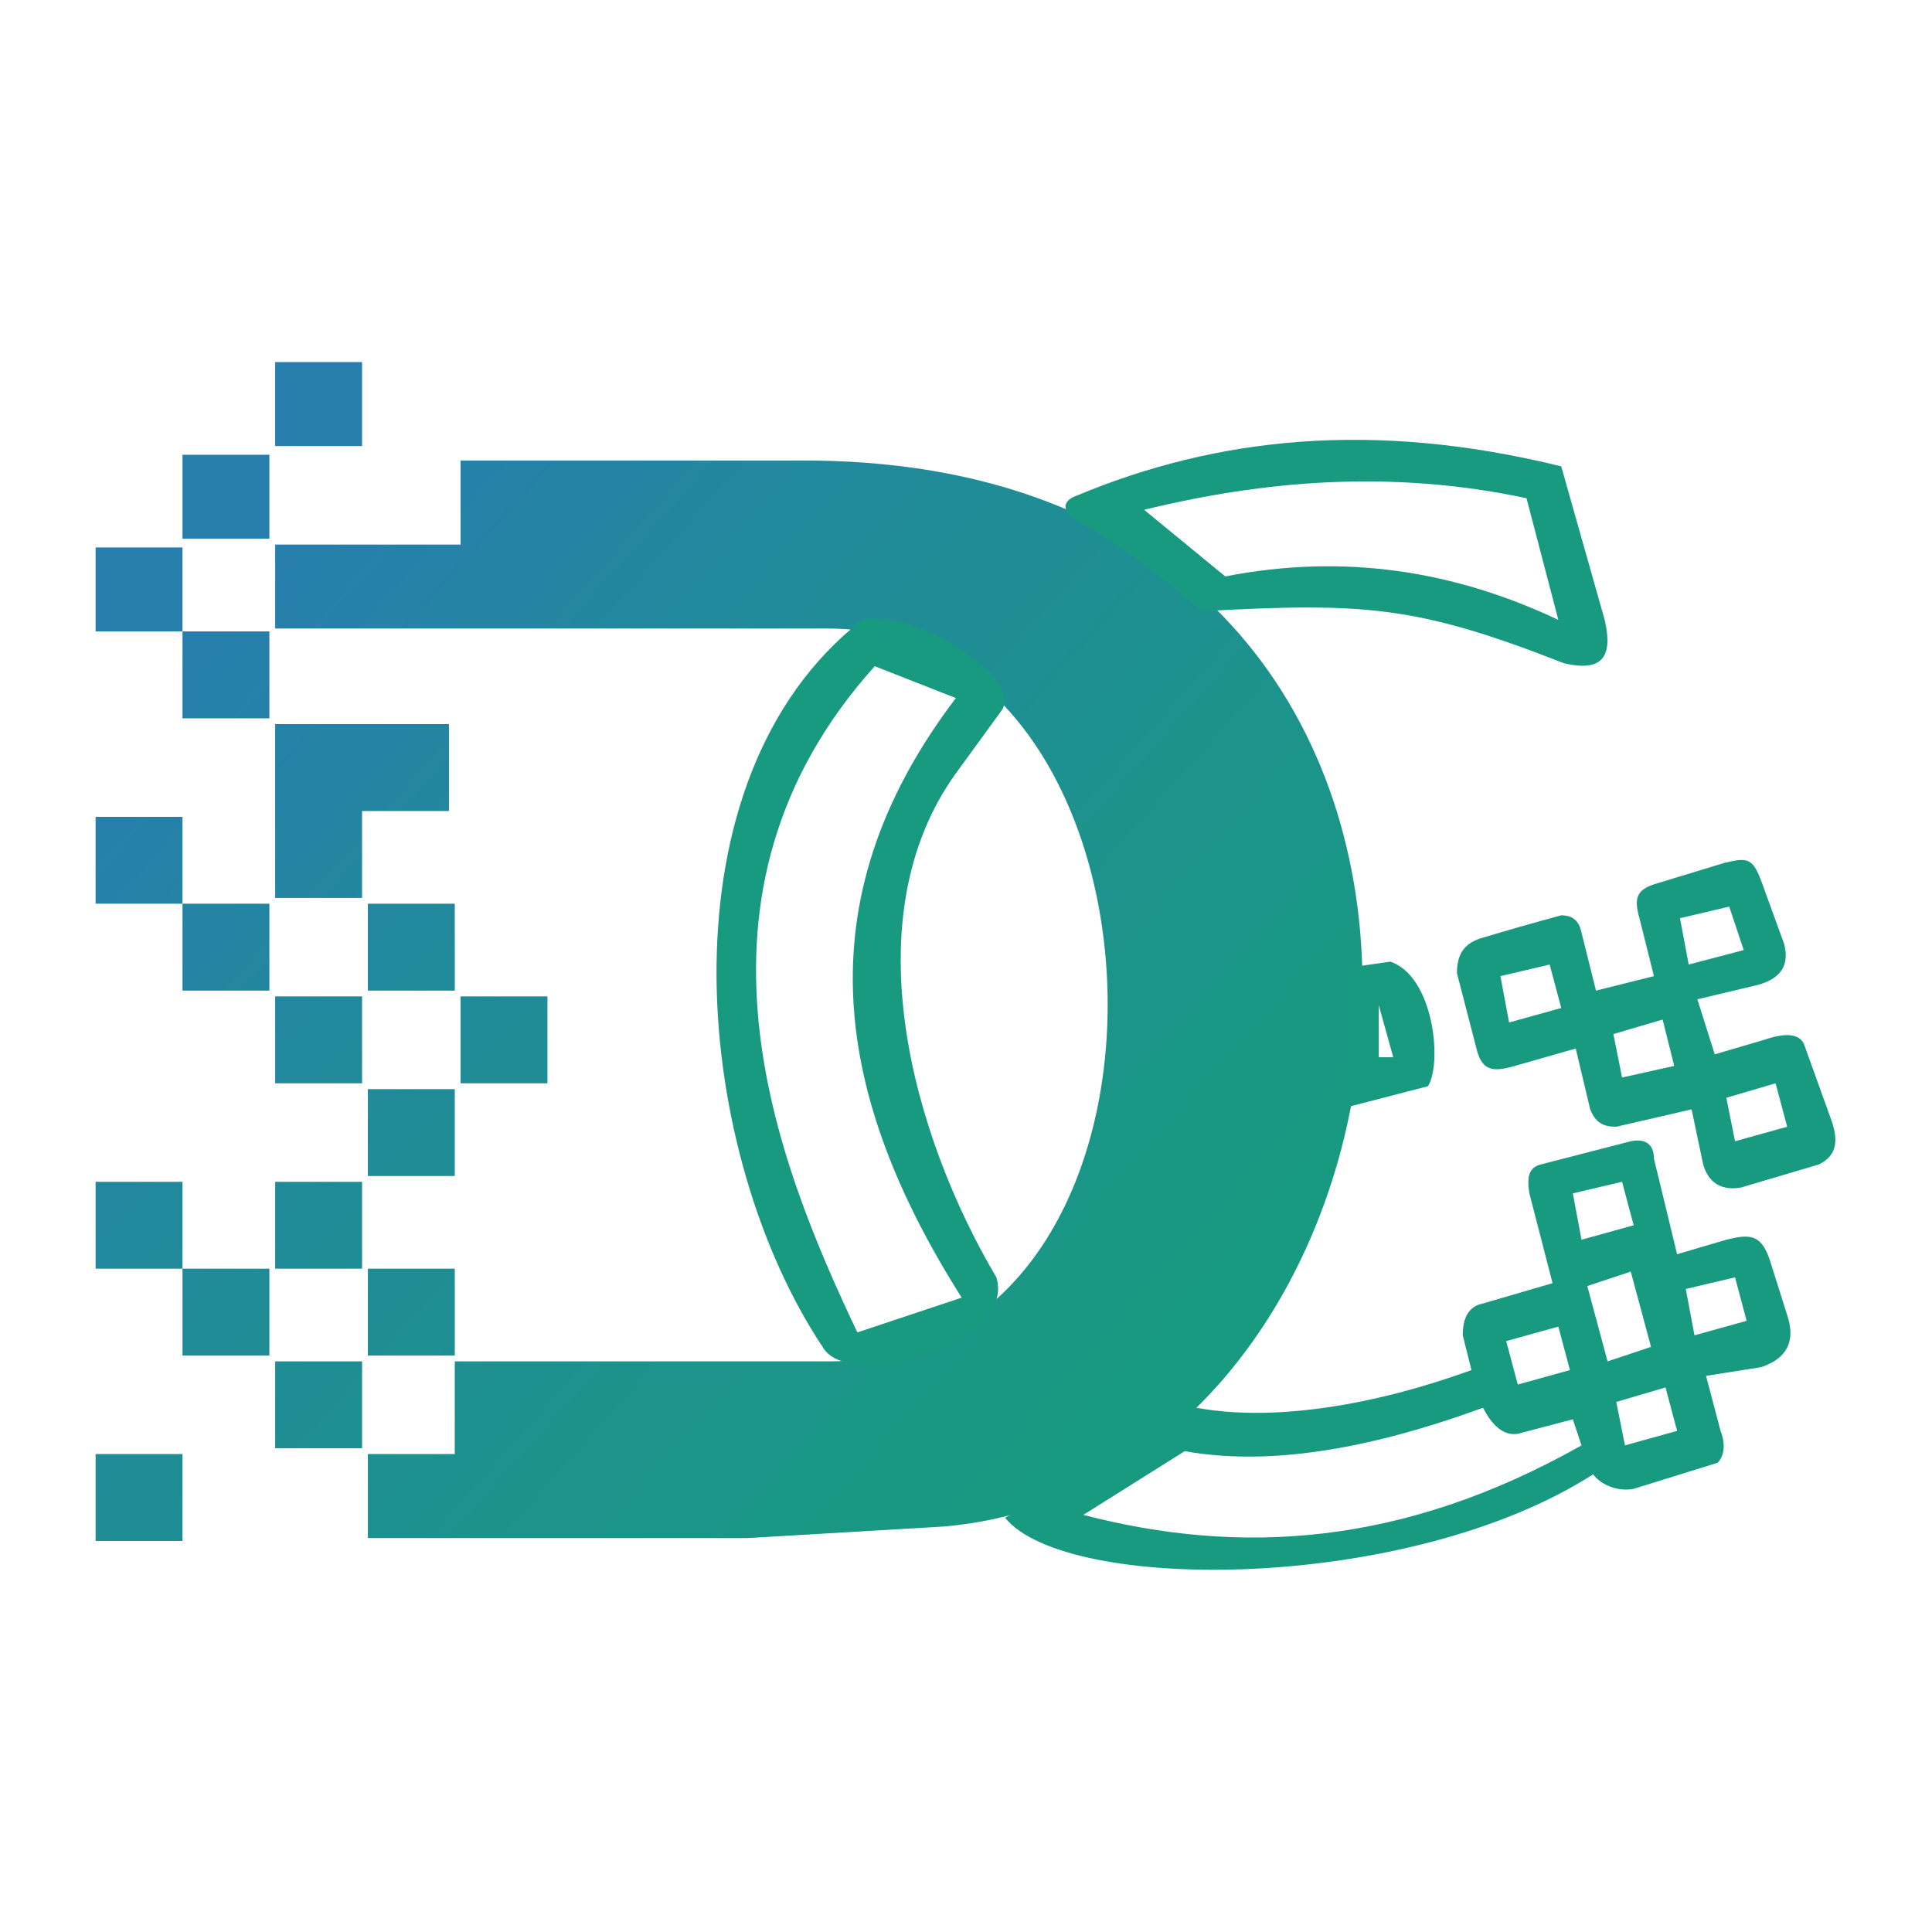 <?xml version="1.0" encoding="UTF-8"?>
<!DOCTYPE svg PUBLIC "-//W3C//DTD SVG 1.1//EN" "http://www.w3.org/Graphics/SVG/1.1/DTD/svg11.dtd">
<!-- Creator: CorelDRAW X7 -->
<svg xmlns="http://www.w3.org/2000/svg" xml:space="preserve" width="0.667in" height="0.667in" version="1.1" style="shape-rendering:geometricPrecision; text-rendering:geometricPrecision; image-rendering:optimizeQuality; fill-rule:evenodd; clip-rule:evenodd"
viewBox="0 0 667 667"
 xmlns:xlink="http://www.w3.org/1999/xlink">
 <defs>
  <style type="text/css">
   <![CDATA[
    .fil1 {fill:#189A80}
    .fil0 {fill:url(#id0)}
   ]]>
  </style>
  <linearGradient id="id0" gradientUnits="userSpaceOnUse" x1="93.622" y1="187.004" x2="409.831" y2="469.492">
   <stop offset="0" style="stop-opacity:1; stop-color:#287EAD"/>
   <stop offset="0.4" style="stop-opacity:1; stop-color:#208C97"/>
   <stop offset="1" style="stop-opacity:1; stop-color:#189A80"/>
  </linearGradient>
 </defs>
 <g id="Layer_x0020_1">
  <g id="_1889649317280">
   <path class="fil0" d="M63 157l30 0 0 29 -30 0 0 -29zm62 -3l-30 0 0 -29 30 0 0 29zm-92 35l30 0 0 29 -30 0 0 -29zm30 29l30 0 0 30 -30 0 0 -30zm32 32l27 0 0 0 33 0 0 30 -30 0 0 30 -30 0 0 -60zm-62 32l30 0 0 30 -30 0 0 -30zm30 30l30 0 0 30 -30 0 0 -30zm32 32l30 0 0 30 -30 0 0 -30zm32 -32l30 0 0 30 -30 0 0 -30zm32 32l30 0 0 30 -30 0 0 -30zm-32 32l30 0 0 30 -30 0 0 -30zm-94 32l30 0 0 30 -30 0 0 -30zm30 30l30 0 0 30 -30 0 0 -30zm32 32l30 0 0 30 -30 0 0 -30zm32 -32l30 0 0 30 -30 0 0 -30zm-32 -30l30 0 0 30 -30 0 0 -30zm-62 94l30 0 0 30 -30 0 0 -30zm62 -314l64 0 0 -29 122 0c264,3 226,352 45,368l-68 4 -131 0 0 -29 30 0 0 -32 129 0c133,0 124,-253 0,-253l-191 0 0 -29z"/>
   <path class="fil1" d="M539 161c-65,-16 -119,-10 -167,10 -6,2 -5,6 0,9 15,8 29,19 43,31 56,-3 74,-2 125,18 13,3 17,-2 14,-15l-15 -53zm-144 15c41,-10 85,-14 132,-4l11 42c-36,-17 -74,-23 -115,-15l-28 -23zm-101 41c8,-13 60,14 52,28l-16 22c-36,50 -15,125 14,174 7,23 -51,40 -60,24 -44,-66 -57,-191 10,-248zm2 243c-28,-59 -65,-151 6,-230l28 11c-54,71 -41,139 2,207l-36 12zm117 26l-66 38c21,26 139,26 203,-15 3,4 9,6 14,5l29 -9c2,-2 3,-6 1,-11l-5 -19 19 -3c9,-3 12,-9 9,-18l-6 -19c-3,-9 -7,-9 -15,-7l-17 5 -8 -33c0,-5 -3,-7 -8,-6l-31 8c-4,1 -5,4 -4,10l8 31 -24 7c-5,1 -7,5 -7,11l3 12c-33,12 -68,18 -95,13zm53 -152l14 -2c15,5 18,35 13,43l-27 7 0 -48zm45 -10c10,-3 17,-5 28,-8 3,0 6,1 7,6l5 20 20 -5 -5 -20c-2,-7 -1,-10 6,-12l23 -7c8,-2 10,-2 13,6l8 22c2,8 -2,12 -9,14l-21 5 6 19 17 -5c3,-1 12,-4 14,2l9 25c3,8 2,13 -4,16l-27 8c-6,1 -11,-1 -13,-8l-4 -19 -26 6c-4,0 -7,-1 -9,-6l-5 -21 -21 6c-7,2 -11,2 -13,-5l-7 -27c0,-6 2,-10 8,-12zm-102 177c28,5 62,0 103,-15 2,4 6,10 12,9l19 -5 3 9c-62,35 -118,38 -172,24l35 -22zm134 -89l17 -4 4 15 -18 5 -3 -16zm39 33l17 -4 4 15 -18 5 -3 -16zm-24 39l17 -5 4 15 -18 5 -3 -15zm-38 -21l18 -5 4 15 -18 5 -4 -15zm50 2l-15 5 -7 -26 15 -5 7 26zm-94 -100l0 -18 5 18 -5 0zm42 -28l17 -4 4 15 -18 5 -3 -16zm39 20l17 -5 4 16 -18 4 -3 -15zm39 22l17 -5 4 15 -18 5 -3 -15zm-16 -62l17 -4 5 15 -19 5 -3 -16z"/>
  </g>
 </g>
</svg>
